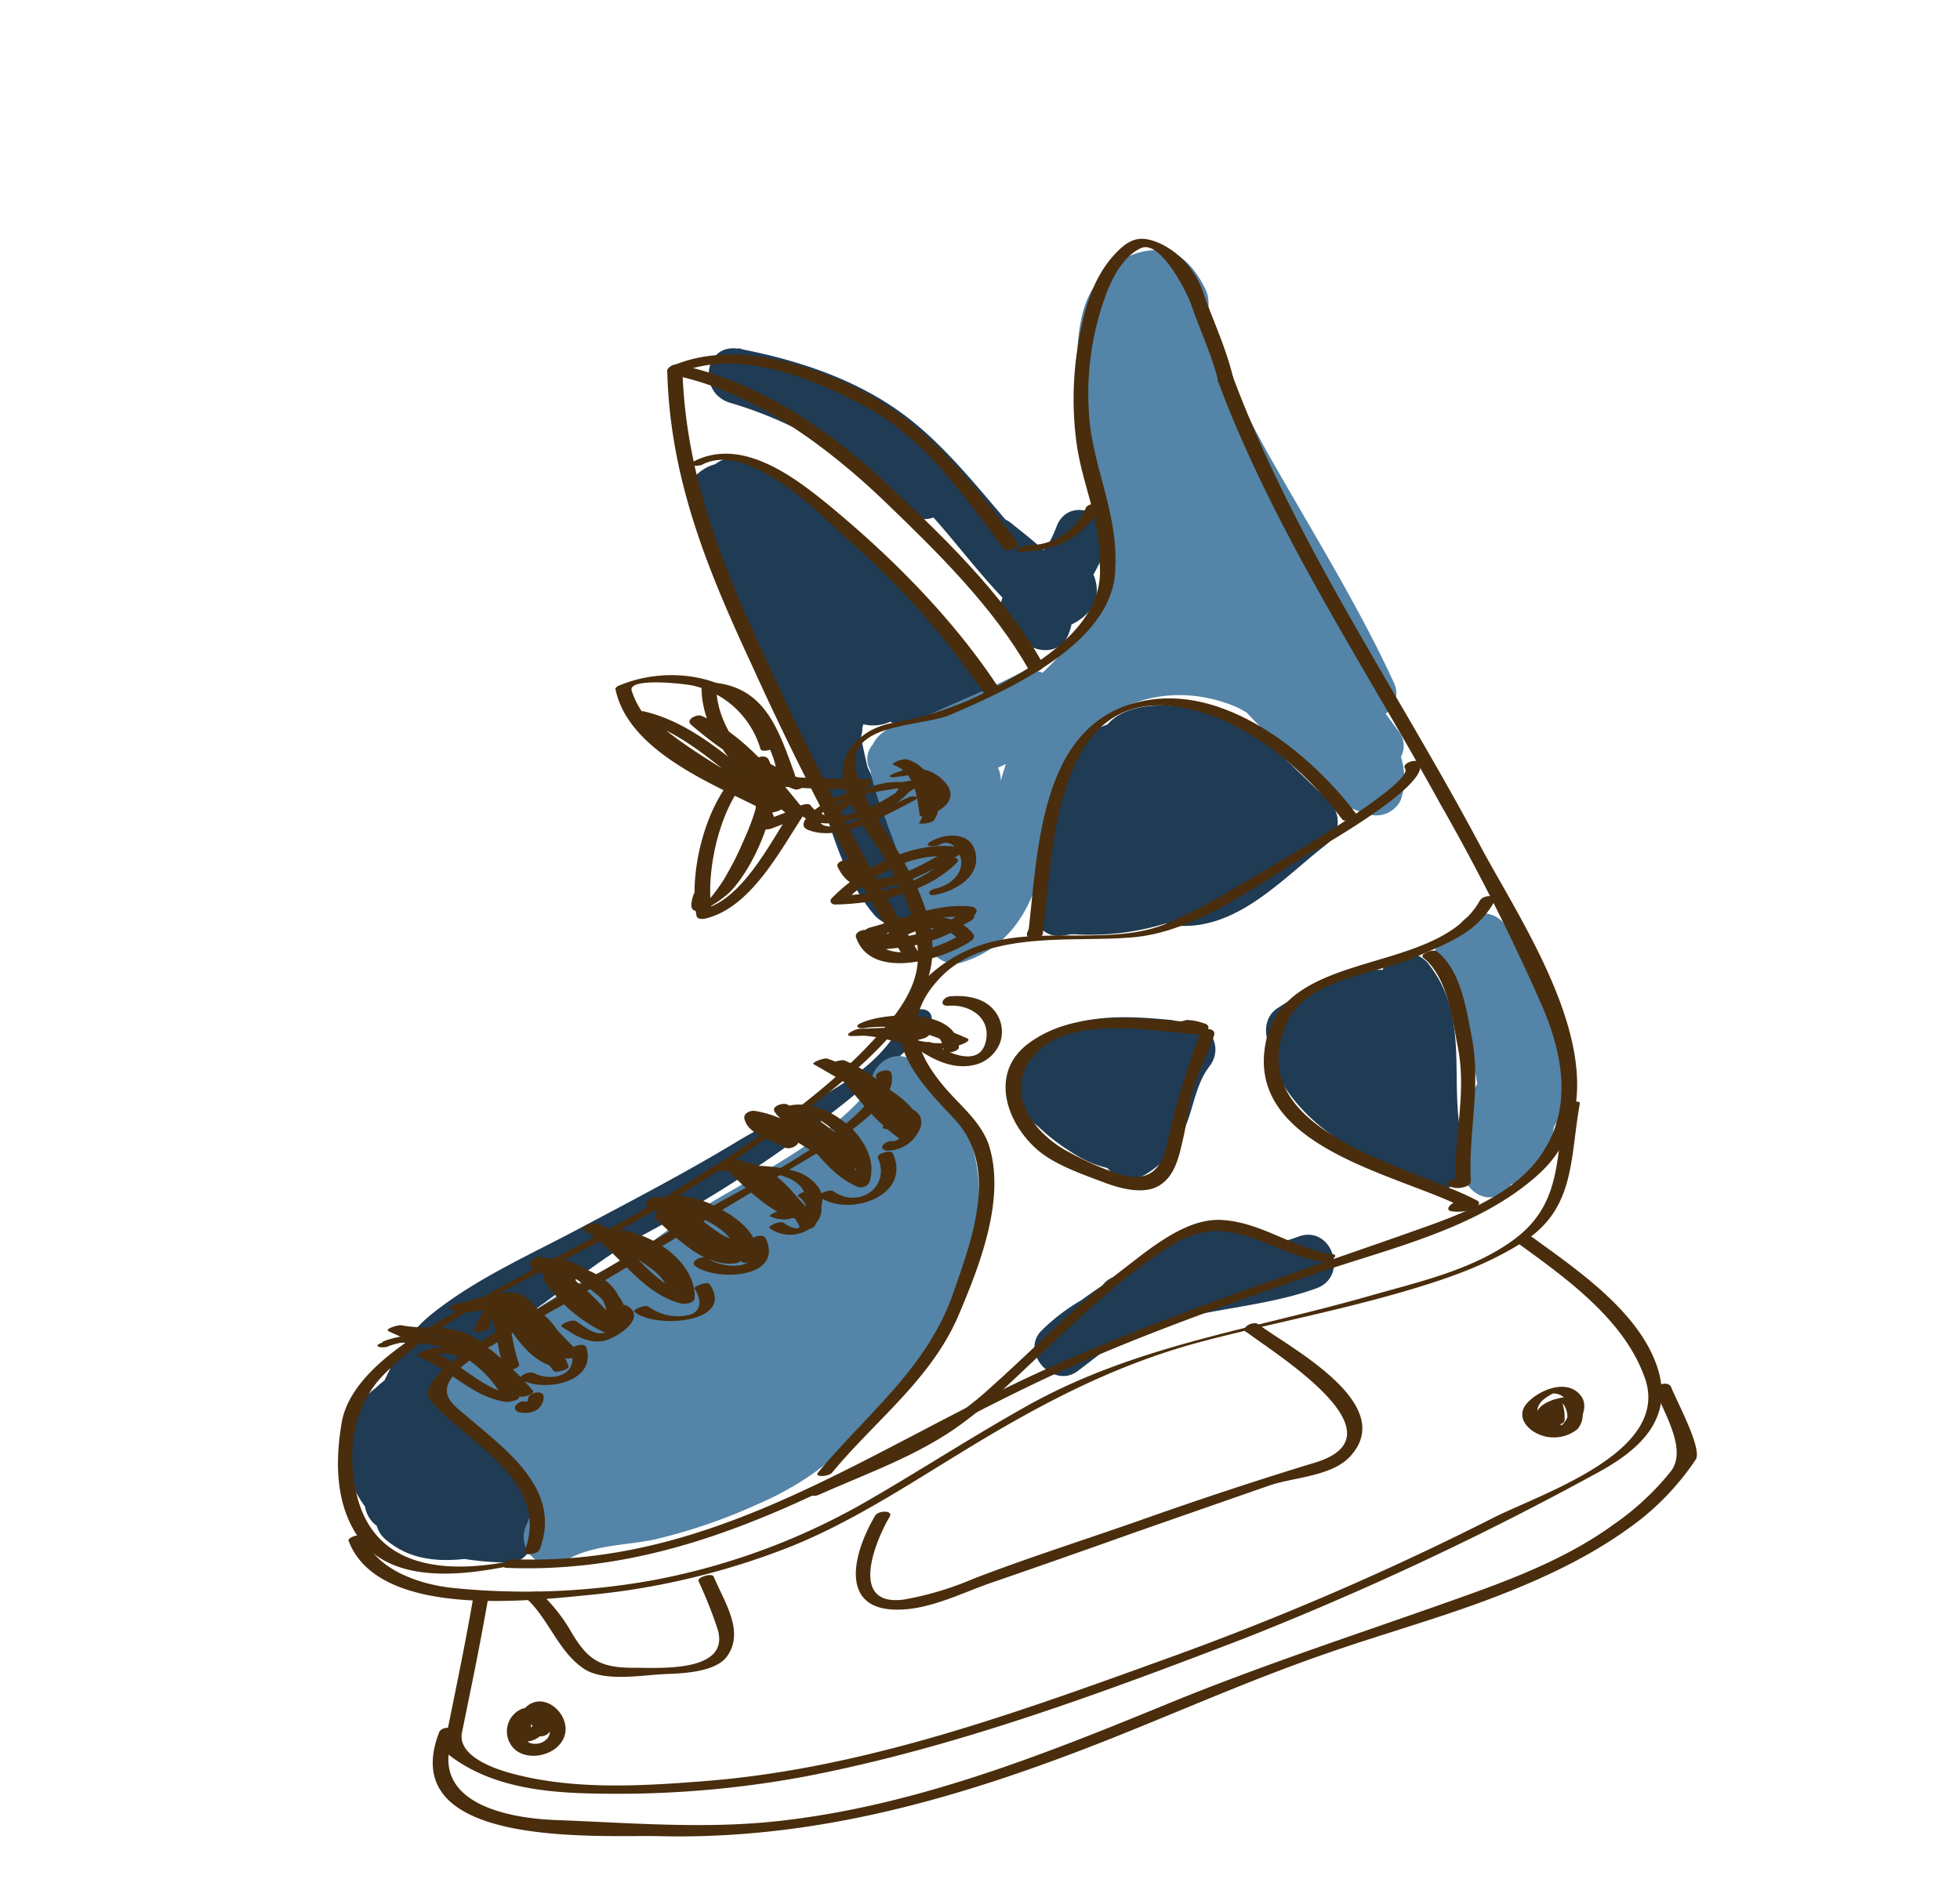 <svg id="layer1" xmlns="http://www.w3.org/2000/svg" viewBox="0 0 250.56 240.24"><defs><style>.cls-1{fill:#203b54;}.cls-2{fill:#5484a8;}.cls-3{fill:#492d0c;}</style></defs><path class="cls-1" d="M150.7,130.68a3.35,3.35,0,0,0-1-.27c-7.06-.69-13.24-.8-19,3.86a3.66,3.66,0,0,0-.51,5.22,3.64,3.64,0,0,0,1.17,3.45c.45.38.9.74,1.36,1.09a26.34,26.34,0,0,0,4.74,3.58,13,13,0,0,0,4.09,1.72,3.86,3.86,0,0,0,4.86.84,11.9,11.9,0,0,0,5-5.83c1.18-2.62,1.42-5.69,3.2-8C156.93,133.3,153.48,129.57,150.7,130.68Z"/><path class="cls-1" d="M141.56,92.64c-3,1-5.45,3.14-6.67,7.18a7.41,7.41,0,0,0-.26,3.39,60,60,0,0,0-1.85,6.16,2.9,2.9,0,0,0,.75,3c0,.27.05.54.1.8l-.11.07c-2.81,1.92-1.32,6.83,2.23,6.39.41-.05.8-.12,1.2-.18a3,3,0,0,0,.42,0,32.8,32.8,0,0,0,11.74-1.41,3.46,3.46,0,0,0,1.15.3c7.87.68,13.64-6,19.34-10.4a3.64,3.64,0,0,0,.14-5.64c-.09-.1-.16-.2-.26-.3h0c-5.14-4.75-9.17-9.81-16.59-11.37C149.23,89.93,144.07,89.74,141.56,92.64Z"/><path class="cls-1" d="M176.75,124a14.29,14.29,0,0,0-3.13.26,3.21,3.21,0,0,0-2.12,0,11,11,0,0,0-3.2,1.79,44.17,44.17,0,0,0-5,2.86c-2,1.29-1.8,4.32-.24,5.71a4.06,4.06,0,0,0,.42,3.14c3.87,6.8,10.25,9.74,17,13a3.49,3.49,0,0,0,1,.32c2.17,2.42,7.12.18,5.89-3.58-2.64-8.06,1-16.85-4.66-24.13A3.42,3.42,0,0,0,176.75,124Z"/><path class="cls-1" d="M166,158.1c-.64.23-1.28.45-1.92.65-.1,0-.19-.1-.31-.14-5.33-1.87-10.53-3.66-15.18.53a2.55,2.55,0,0,0-.76,1.34,39.78,39.78,0,0,0-5,2.67h-.06a3.08,3.08,0,0,0-1.85,1.21c-.89.59-1.79,1.22-2.68,1.87a25,25,0,0,0-5.08,3.88c-2.82,2.79,1.49,7.55,4.62,5.18,1.71-1.3,3.38-2.61,5.05-3.83,7.57-4.17,17.44-3.79,25.49-6.76C172.51,163.15,170.21,156.54,166,158.1Z"/><path class="cls-1" d="M117.85,132.45c3.3-3.07-.68-5.22-2.81-1.25-3.94,7.36-13.86,10.54-20.78,14.73-6.62,4-13.5,7.58-20.32,11.2-6.38,3.4-13.12,6.35-18.78,10.9-3.07,2.47-4.53,5.35-6,8.45a14.16,14.16,0,0,0-1.16,1c-4.87,3.62-4.85,10.46-1.34,15.13a3.86,3.86,0,0,0,1.14,2.17c.11.11.24.2.36.3a3.57,3.57,0,0,0,1,1.63c3,2.65,6.57,3,10.23,2.61a37.72,37.72,0,0,0,5.53.46c2.42,0,3.37-2,3-3.82a3.86,3.86,0,0,0,.21-4.12C65.46,187,61,183.27,56.87,179.7a3.07,3.07,0,0,0-1.43-.69c.28-.67.56-1.33.88-2,1.52-3.16,5.45-5.33,8.33-7.1,6.41-3.93,11.17-8.6,17.8-12.15A164.78,164.78,0,0,0,117.85,132.45Z"/><path class="cls-1" d="M117.5,113c-2.47-3.8-3.82-8.12-5.44-12.32-.34-.88-.73-1.74-1.15-2.58-.32-1.33-.6-2.64-.85-3.88a3.58,3.58,0,0,0,.18-1.17c.05-.14.09-.3.13-.45a5.26,5.26,0,0,0,3.43-.32,3.48,3.48,0,0,0,1.92.42,33.34,33.34,0,0,0,8.55-1.19c3-1,2.78-4.44.94-6a3.51,3.51,0,0,0-.69-.7,37.12,37.12,0,0,1-4.37-3.93,3.67,3.67,0,0,0-.31-.67,31.74,31.74,0,0,0-7.1-8.24,68.13,68.13,0,0,0-5.27-6c-2.23-2.18-7-5.52-11.45-6.56-1.1-1.35-3.15-1.15-4.59-.06A5.4,5.4,0,0,0,88.77,61a3.55,3.55,0,0,0,1.17,5.45l.18.08C91,74,94.47,80.83,97.57,87.63c2.12,4.64,5,9,7.13,13.59.16.47.31.92.43,1.33,1.48,4.85,3.24,10.4,6.56,14.34C114.55,120.27,120,116.83,117.5,113Z"/><path class="cls-1" d="M135.11,67.21a17.86,17.86,0,0,1-1.37,2.87,2.14,2.14,0,0,0-.38.23c-1.29-1.24-2.78-2.34-4.11-3.44a4.05,4.05,0,0,0-.72-.45c-3.71-4.32-7.27-8.77-11.71-12.41-6.22-5.09-14-7.77-21.81-9.32l-.58-.18s0,.05,0,.08c-4.44-.74-5.28,5.61-1.13,6.9a51.71,51.71,0,0,1,11,4.66,3.38,3.38,0,0,0,.46.47c3.67,3.05,7.56,5.81,11.23,8.86l.34.29,0,0a3.2,3.2,0,0,0,3,.39c3,3.37,5.72,7,8.83,10.25a2.74,2.74,0,0,0,.51,2.94c.62.76,1.2,1.53,1.82,2.29,1.58,1.9,5,2.21,6.08-.48a7.62,7.62,0,0,0,.41-1.32c2.58-1.23,4-3.52,2.8-6.39a30.75,30.75,0,0,0,1.59-3.2C143.16,66.08,136.87,63,135.11,67.21Z"/><path class="cls-2" d="M111.42,139.37a3.55,3.55,0,0,0-1,.75c-8.08,8.93-20.19,12.45-29.1,20.35-7.6,3.37-14.92,7.49-20.48,13.63l0,0c-.5-.06-1-.11-1.56-.13-3.54-.18-4.33,5.41-1.22,6.66.6.24,1.19.49,1.77.74l.2.15a36.45,36.45,0,0,0,5.61,6.26,10,10,0,0,1,2.53,4.47,13.45,13.45,0,0,1-.93,2.85,3.53,3.53,0,0,0,5.13,4.39c3.35-2,7.68-1.88,11.44-2.69A71.3,71.3,0,0,0,97,192.25c5.13-2.2,10.67-5.93,14-10.76,7.25-2.76,10.63-13.74,12.66-20.2,3.15-10,1.43-18.24-6.61-25.39C114.46,133.57,110.82,136.28,111.42,139.37Z"/><path class="cls-2" d="M186.27,119c-1.93.51-3.62,2.42-2.66,4.53,1.7,3.71,4.45,9.65,5.24,15.09a3.18,3.18,0,0,0-.41.66,18.76,18.76,0,0,0-1.39,9.11c-.83,3.31,3.16,6.56,5.85,3.42.1-.12.18-.26.27-.26h0l0-.13v-.06a2.54,2.54,0,0,0,2.46-1.08,10.44,10.44,0,0,0,3-6.19c4.9-7.65-2.35-18-5.76-25.11C191.46,115.94,187.16,116.07,186.27,119Z"/><path class="cls-2" d="M148.66,32c-4.84-.41-9.09,3.32-10.25,8-1.42,5.74-.46,11.06,1.15,16.45a27.13,27.13,0,0,0,.95,9.26c1.36,5.59,1.2,9.41-2.09,14.3a34.25,34.25,0,0,1-5.15,6,3.65,3.65,0,0,0-3.07.14c-3.91,2-8,3.64-11.93,5.46-.39.11-.78.23-1.18.32-2,.48-4.55,1.24-5.5,3.23a2.84,2.84,0,0,0-.34,3.31,32.62,32.62,0,0,0,1.91,6.14c1.65,4.75,3.65,9,3.93,14.15a3.08,3.08,0,0,0,2.08,2.89,3.42,3.42,0,0,0,4,1.34c9.62-3.17,10.27-13.43,12.26-21.92,2.55-10.91,13.61-14.7,22.88-10.56.37.2.74.41,1.09.62a50.19,50.19,0,0,0,5.84,5.43,15.85,15.85,0,0,0,10.06,7.63,3.46,3.46,0,0,0,3.79-1.95,9.07,9.07,0,0,0,0-5.48,3,3,0,0,0-.3-3.27c-.56-.74-1.1-1.5-1.65-2.24a3.13,3.13,0,0,0,1.12-3.81c-4.35-9.49-9.84-18.35-15-27.4a145,145,0,0,1-7.06-13.83,47.07,47.07,0,0,0-2.23-4.5c.5-1.69.89-3.37,0-5C153,34.78,151.16,32.23,148.66,32ZM127.93,99.63a3.62,3.62,0,0,0-.35-1.48c.33-.16.67-.3,1-.47-.22.72-.44,1.44-.65,2.17Zm-7.51.79a3.77,3.77,0,0,0-1,.91c-.08-.23-.15-.47-.23-.7Q119.81,100.54,120.42,100.42Z"/><path class="cls-3" d="M155.68,48.68c7.17,19.2,18.62,36.22,28.45,54.12a274.09,274.09,0,0,1,13.15,26.14c2.58,6.18,3.72,12.86-.28,18.72-3.16,4.62-9,7.11-14,8.92-5.43,1.95-10.89,3.81-16.33,5.71-11.08,3.87-22.12,7.89-32.82,12.7-22.6,10.16-42.26,25.36-68.28,24.36-.73,0-2,1.06-.74,1.11,25.35,1,45-12.77,66.88-23.31,11.53-5.55,23.67-9.83,35.72-14.05,9.76-3.42,21.26-5.8,29.14-12.86C209.13,139,195,119,189.2,108.08c-10.6-19.92-23.67-38.71-31.59-59.92-.26-.69-2.17-.12-1.93.52Z"/><path class="cls-3" d="M157.61,48.16c-.89-3.74-2.64-7.39-3.88-11a10.63,10.63,0,0,0-5.21-5.93c-2.33-1.07-3.73-1-5.59.84-3.31,3.23-4.5,8-5.18,12.41A42.51,42.51,0,0,0,137.67,57c.78,5.15,3.09,9.85,2.92,15.16,0,1,1.93.67,2-.16.18-5.87-2.31-11.31-3.17-17a36.68,36.68,0,0,1,2.14-17.81c.8-2,2.18-4.5,4.28-5.46,2.53-1.17,6,5.85,6.46,7.26,1.05,3.11,2.67,6.54,3.42,9.69.2.86,2.14.35,1.93-.52Z"/><path class="cls-3" d="M140.6,72.38C141.16,80.63,131.26,85.8,125,89a43.58,43.58,0,0,1-11.09,3.47,9.16,9.16,0,0,0-3,1.16c-7,4.61-.76,11.19,2.42,16.56,2.27,3.84,4.12,7.93,4,12.47-.12,4.28-3.47,8-6.23,10.91-7,7.38-15.9,13.11-24.49,18.47-8,5-16.36,9-24.52,13.57-5.9,3.33-17.14,8.75-18.42,16.33-.82,4.88-.8,10.3,2.09,14.53,4.13,6.07,13.11,5,19.25,3.77.75-.15,1.73-1,.37-.67-8.39,1.69-17.59,1-19.81-8.6-1.27-5.46-.43-11.3,3.57-15.3,7.61-7.62,18.24-11.94,27.57-17a220.29,220.29,0,0,0,23.1-14.43c6.33-4.52,13-9.56,17.33-16.11,4.77-7.17.31-15-3.62-21.36-1.68-2.74-3.77-5.61-4.17-8.88-.67-5.45,8.52-5,12.08-6.48,7.61-3.27,21.8-9.53,21.12-19.58,0-.32-2,0-1.93.52Z"/><path class="cls-3" d="M200.08,141.45c-1.26,6.83-.46,12.61-6.66,17.12-5.28,3.85-12.28,5.38-18.47,7.15C160,170,145.24,172,131.47,179.65c-6.83,3.81-13.4,8.07-20.16,12A86.69,86.69,0,0,1,83.67,202a91.81,91.81,0,0,1-25.53,1.05c-4.27-.39-10-2.25-11.65-6.57-.2-.53-2.1.07-1.93.51,3.87,10.21,23.87,7.59,31.59,6.85a94.43,94.43,0,0,0,23-5.37c8.64-3.12,16.46-8.35,24.27-13.1,9.83-6,19.33-11,30.53-13.93,8.57-2.23,17.25-3.89,25.75-6.39,5.3-1.55,10.54-3.35,15.19-6.38,6.52-4.24,5.81-10.7,7.07-17.56.1-.54-1.81-.21-1.91.31Z"/><path class="cls-3" d="M159.34,170.3c3.57,2.72,20.56,13.13,8.74,16.71-7.33,2.23-14.56,4.62-21.8,7.18s-14.64,4.88-21.82,7.65a40.38,40.38,0,0,1-8.86,2.66c-7.2,1-3.69-7.5-1.88-10.56.52-.89-1.44-.83-1.84-.16-3.08,5.21-4.59,12.46,3.52,12,3.93-.21,7.77-2.2,11.44-3.46,6.12-2.1,12.23-4.26,18.34-6.43q8.58-3,17.2-6c3-1,7.79-1.15,10.12-3.58,6.45-6.74-7.74-14.06-11.65-17-.63-.47-2.36.42-1.51,1.06Z"/><path class="cls-3" d="M89.27,202.1a55,55,0,0,1,2.5,6.3c1.54,5.54-7.77,4.81-10.8,4.83-4.25,0-5.79-1-7.86-4.43A21.55,21.55,0,0,0,69,203.59c-.41-.37-2.18.36-1.81.69,2.94,2.62,4.17,6.89,7.46,9.08,2.64,1.75,7.6.77,10.51.67,2.11-.07,6.31-.25,7.76-2.23,2.35-3.2-.39-7.08-1.68-10.22-.22-.53-2.11.09-1.93.52Z"/><path class="cls-3" d="M60.46,204.46c-1.1,6.41-2.46,12.77-3.74,19.15a.31.31,0,0,0,.07.28c5.48,4.61,12.76,5.33,19.67,5.43a131.12,131.12,0,0,0,26.53-2.2c19.17-3.69,38-10.71,56.22-17.7a399.8,399.8,0,0,0,44.78-21c5.5-2.94,10.08-6.94,7.87-13.63-2.37-7.13-10.26-12.44-16-16.63-.55-.4-2.32.39-1.53,1,6.08,4.41,13.49,9.74,16,17.2,3.11,9.37-13.32,14.59-19.48,17.72a368.44,368.44,0,0,1-41.77,18c-19,6.86-38.5,14-58.74,15.62-8.29.66-17.21,1.22-25.29-1.06-1.9-.54-6.55-2.13-6-5.09.41-2,.82-4.05,1.24-6.08.76-3.73,1.48-7.47,2.13-11.22.13-.79-1.82-.47-1.94.23Z"/><path class="cls-3" d="M211.68,177.89c1.08,2.87,4,7.43,1.95,10.18a34.26,34.26,0,0,1-7.28,6.79c-5.71,4.18-12.53,6.85-19.14,9.21-12.75,4.56-25.48,8.65-38,13.79-16.17,6.64-32.5,13.12-50,15-9.35,1-18.76.19-28.12-.16-6.38-.23-16.45-2.24-13.11-10.95.41-1.06-1.53-1.09-1.85-.25-5.74,14.95,20.64,13.08,28.1,13.26,20.32.5,38.94-5,57.66-12.42,9.28-3.69,18.43-7.76,27.86-11,6.89-2.4,13.93-4.35,20.76-6.93s13.46-5.66,19.26-10.18a33.86,33.86,0,0,0,7-7.61c.92-1.34-2.54-7.69-3.12-9.24-.34-.91-2.27-.37-1.93.51Z"/><path class="cls-3" d="M68.56,219.88c.33.18-.78,1.09-1,1.21,0,0-.32.17-.12.1-.14.05.26,0,.42.09s0,0,0-.15a2.17,2.17,0,0,1,.09-.76,2.73,2.73,0,0,1,.8-1.34c.09-.08-.06,0,.09,0s.53.42.69.61c.59.74,1.1,1.75.46,2.61a2.08,2.08,0,0,1-2,.66c-1.09-.21-1.36-1.62-1.09-2.51.41-1.4,1.33.4,1.49,1.06.22,1,2.15.45,1.93-.51-.39-1.67-1.83-3.11-3.64-2.45a3.12,3.12,0,0,0-1.49,4.37c1.43,2.69,6.2,1.79,7-1,.76-2.58-2.43-5.62-4.78-3.76-1,.78-2.62,4.23-.4,4.56a3,3,0,0,0,2.26-.91c1.12-1,2.06-2.36.39-3.26-.84-.46-2.19.78-1.1,1.37Z"/><path class="cls-3" d="M199.45,179.38c.46-.15.79.88.85,1.15a2.86,2.86,0,0,1-.09,1.64,1.06,1.06,0,0,1-.48.56c.17-.08.19,0,0,0,.06,0-.28,0-.4,0-1.29-.14-3.22-1.28-2.72-2.83a2.34,2.34,0,0,1,.75-1,5.33,5.33,0,0,1,.74-.5l.41-.24c-.13.07,0,0,.13,0a2,2,0,0,1,1.88,2.53,2.74,2.74,0,0,1-.91,1.56c.19-.11.28,0,0-.06a1.36,1.36,0,0,1-.58-.28c-.64-.44-1.12-1.49-.41-2.1a1.14,1.14,0,0,1,.37-.21l-1.32,0a5,5,0,0,1,.41,2.34c-.05.64,1.87.24,1.92-.29a5.62,5.62,0,0,0-.39-2.57c-.16-.41-1.07-.15-1.33,0-1,.39-2.06,1.07-1.93,2.27a2.31,2.31,0,0,0,1.76,1.77,3.69,3.69,0,0,0,3.45-1c.84-.88,1.36-2.51.6-3.58-1.7-2.38-5.36-.88-6.93.84-1.3,1.43-.4,3,1.09,3.81a4.83,4.83,0,0,0,5.35-.48,2.88,2.88,0,0,0,.52-2.73c-.38-1.66-2.19-1.48-3.45-1.05-.15.05-.85.39-.55.65s.93.06,1.26-.06Z"/><path class="cls-3" d="M138.85,64.84a7.93,7.93,0,0,1-7.55,4.86c-.56,0-2.1.87-.81.85,4.45-.08,8.29-1.9,10.27-6,.18-.37-1.66-.2-1.91.32Z"/><path class="cls-3" d="M130.07,69.33c-6.41-8.48-11.86-15.66-21.64-20.22C101.64,46,93.05,43.7,85.87,46.8c-1.23.53-.12,1.34.8.94,7.59-3.28,17,.53,23.76,4.13,7.84,4.17,12.63,11.34,17.86,18.26.45.59,2.31-.1,1.78-.8Z"/><path class="cls-3" d="M85.92,47.93c10.27,2,19.92,9.2,27.31,16.31,6.59,6.35,13.75,13.37,18.29,21.39.39.69,2.25,0,1.77-.83-5-8.88-13.13-16.63-20.54-23.52-7.11-6.59-16.5-12.81-26.13-14.67-.9-.17-2,1.07-.7,1.32Z"/><path class="cls-3" d="M85.3,47.53c.37,13.9,5.25,25.54,11,37.91a385.1,385.1,0,0,0,19.42,37.27c.35.57,2.18-.12,1.94-.52A395.46,395.46,0,0,1,98.23,84.93c-5.77-12.35-10.63-24-11-37.92,0-.49-1.95-.14-1.94.52Z"/><path class="cls-3" d="M189.22,115.07c-5.66,10.19-26.22,5.66-27.6,19.46-1.25,12.51,17.9,15.82,25.7,20,.21-.36.41-.72.61-1.09l-1.5.18c-.84,0-2,1.19-.71,1.26a5.24,5.24,0,0,0,2.52-.29c.34-.1,1.28-.72.6-1.09-8.17-4.36-30.32-8.73-24.42-22.54,2.53-5.94,11.42-6.31,16.64-8.63,4.05-1.8,7.72-3,10-7.12.49-.89-1.47-.78-1.83-.13Z"/><path class="cls-3" d="M170.4,160.41c-5.06-.78-9.2-4.22-14.36-4.44-4.7-.2-9.48,4.05-12.95,6.68-6,4.6-11.29,10.2-17,15.24-6.68,5.93-14.14,9-22.16,12.55-1.24.56-.09,1.05.73.68,5.08-2.27,10.31-4.15,15.12-7,5.14-3,9.52-7.49,13.83-11.54,5.09-4.79,10.17-9.54,16.08-13.32,7.45-4.76,12.44,1,19.47,2.08.54.08,2.26-.8,1.2-1Z"/><path class="cls-3" d="M179.61,98.26c1.4,2-19.33,13.85-21.24,14.95a73.61,73.61,0,0,1-9.57,5c-6.05,2.37-14,.72-20.43,1.88a18.56,18.56,0,0,0-11.49,6.65c-4.94,6.13,1.07,12,5.15,16.35,5.73,6.16,2.24,15.29-.15,22.18-3.34,9.66-11,15.41-17.3,23-.55.66,1.4.52,1.8,0,5.57-6.73,12.7-11.94,16.2-20.2,2.66-6.3,6-14.75,3.85-21.62-1-3-3.63-5.05-5.59-7.34-4.08-4.77-5.36-9.22-.57-14.18,5.91-6.12,16.93-4.39,24.66-5.1s15.06-6.19,21.56-10.16c1.54-.94,16.85-9.47,14.91-12.19-.38-.53-2.25.12-1.79.76Z"/><path class="cls-3" d="M121.27,128.59c2.65-.2,5.37,1.48,4.78,4.43-.71,3.64-5,1.57-6.93.31-.59-.4-2.35.44-1.51,1,2,1.31,4.28,2.34,6.68,1.88a4.64,4.64,0,0,0,3.59-3,4.26,4.26,0,0,0-.83-4.08c-1.33-1.6-3.61-1.9-5.55-1.75-1,.08-1.56,1.3-.23,1.2Z"/><path class="cls-3" d="M69,198.1c2.91-7.66-4.33-12.74-9.46-17.13-1.38-1.18-3.22-2.44-2.06-4.41s3.62-3.35,5.47-4.56c3.1-2,6.41-3.66,9.6-5.51,10.08-5.84,20-12,30-17.93,2.8-1.68,12.67-7.24,11.37-11.38-.22-.7-2.15-.16-1.94.51,1.59,5-17.48,14.54-20.55,16.32-8.64,5-17.16,10.21-25.86,15.1-1.29.73-13.08,7.06-10.5,10,4.86,5.56,15.36,10.27,12,19.21-.24.66,1.69.42,1.94-.23Z"/><path class="cls-3" d="M65.83,177.31c.5-3.42-5-4.89-7.43-5.56-3.09-.84-6.75-1.33-9.77,0-1.09.47.42.63.91.42C55,169.93,62.19,174,64.42,179.1l1.59-.68c-4.13-.55-7.12-4.18-10.88-5.73l-.44.66c3.92-1.56,8.84,2.87,11.62,5.14.39.32,2.18-.29,1.81-.68a40.76,40.76,0,0,0-7.2-6.63c-3.1-2-6.22-1.08-9.62-1.74-.36-.07-2.29.47-1.58.79l1.89.85c.45.21,2.21-.5,1.58-.79l-1.89-.85-1.58.79c3.26.63,6.28,0,9.39,1.63,2.84,1.52,5,4.33,7.2,6.63l1.81-.68c-3.89-3.18-8.86-7.07-14.12-5-.21.08-1,.44-.44.65,3.94,1.63,6.85,5.2,11.21,5.79.23,0,1.78-.23,1.58-.69-2.76-6.32-11.17-9.53-17.5-7l.92.43c2.84-1.24,14.81,1.06,14.14,5.57-.08.54,1.84.19,1.92-.32Z"/><path class="cls-3" d="M74.12,173c-2.48-2.37-4.63-5.05-7.38-7.13-.41-.31-2.08.44-1.83.64,2.35,1.85,6.2,4.38,5.06,7.85l1.87-.5c-3.44-1.42-5.06-5.36-7.22-8.15l-1.88.58c3.33,2.4,5.45,5.87,8.07,9,.25.29,2-.24,1.88-.58-1.2-3.09-2.74-6.33-5.18-8.63-2.13-2-6.68.2-9,.57-.15,0-1.6.61-1,.7,1.14.16,6.59.27,2.23-.44l-.47.56c4.49-1.65,1.61,1.25,1.29,2.66-.08.39,1.8.11,1.91-.35a8.93,8.93,0,0,1,1.88-3.32c.08-.11-.08-.18-.16-.19a11,11,0,0,0-5.58.8c-.1,0-1,.48-.47.57a9.6,9.6,0,0,0,5.13-.63c.51-.19.94-.65.09-.57a18.26,18.26,0,0,1-4.25.18l-1,.7c1.1-.17,2.16-.43,3.23-.7,2.74-.68,4.06-.5,5.72,1.59a27.47,27.47,0,0,1,3.72,7l1.88-.59c-2.63-3.1-4.73-6.55-8.08-9-.32-.24-2,.36-1.87.58C64.86,169,66.54,173,70,174.47c.39.16,1.71,0,1.87-.5,1.18-3.6-2.7-6.22-5.14-8.14l-1.83.64c2.75,2.09,4.91,4.76,7.39,7.14.35.34,2.09-.39,1.82-.65Z"/><path class="cls-3" d="M62.57,167.27c.86,2.49,1,5.16,1.84,7.66.22.6,2.13,0,1.94-.52-.89-2.49-1-5.17-1.84-7.66-.21-.6-2.13,0-1.94.52Z"/><path class="cls-3" d="M79.84,167.43c-.13-1.88-2.87-3.7-4.23-4.66-2-1.45-4.69-2.57-7.13-1.48-.92.41-.53,1.26.34,1.27,3.82.06,9.56,1.92,8.66,6.73l1.32-.77c-2.35-.37-3.67-2.78-5-4.52a7.39,7.39,0,0,0-4.76-3.3c-.53-.08-2,.75-1.08,1.26a33.26,33.26,0,0,1,9.3,8.31l1.45-1.07a17.72,17.72,0,0,1-7.35-6.28c-.46-.74-2.3,0-1.77.85a19.19,19.19,0,0,0,8,6.73c.53.25,2-.38,1.44-1.08a34.28,34.28,0,0,0-9.58-8.58L68.4,162.1c2.35.36,3.66,2.78,5,4.52a7.37,7.37,0,0,0,4.76,3.3,1.17,1.17,0,0,0,1.31-.78c1.09-5.81-5.93-7.92-10.45-8,.12.43.23.85.34,1.28,1.8-.81,4.16,1,5.52,2,.72.54,3,2.1,3,3.17s2,.7,2-.15Z"/><path class="cls-3" d="M87.14,164.49c0-1.8-2.46-3.23-3.73-4.13a35.92,35.92,0,0,0-5.38-3.1l-1.18.87c4.18-.27,10.14,3.82,10,8.36l1.75-.67c-5.14-1.3-7.91-6.76-12.3-9.35l-1.69.76a33.49,33.49,0,0,1,6.33,3.18c.53.32,4.84,3.59,5,3.51-1.13.63.63.69,1.15.39,1.88-1-1.84-3-2.59-3.53a36,36,0,0,0-8.3-4.38c-.37-.12-2.16.49-1.69.77,4.49,2.65,7.28,8.15,12.54,9.48.46.11,1.73,0,1.75-.68.2-5.08-6.55-9.05-11.1-8.76-.23,0-1.93.52-1.18.88a37.12,37.12,0,0,1,5.14,3c1.23.83,3.56,2.25,3.61,3.93,0,.46,1.94.12,1.93-.51Z"/><path class="cls-3" d="M96.58,160.61c.71-2.73-2.38-4.89-4.4-6-2.44-1.38-5.71-2.41-8.41-1.2a.7.7,0,0,0,.37,1.36c3.26-.46,8.56,1.67,10,4.81l1-1c-2.2.3-4.32-1.81-6-3A11.28,11.28,0,0,0,83.91,153c-.55-.06-2,.81-1.07,1.33a54,54,0,0,1,10.48,7l.81-1.33c-3.27.38-6.47-3.17-8.66-5.19L84,156c2,1.58,4.18,3,6.35,4.39.77.49,2.43-.56,1.48-1.17-2.18-1.38-4.31-2.8-6.35-4.39-.73-.56-2.34.38-1.48,1.17,2.62,2.42,6.07,6,10,5.52.62-.07,1.49-.72.81-1.33a54.24,54.24,0,0,0-10.47-7l-1.06,1.32c4.38.48,7.07,6.24,11.75,5.59.39-.05,1.3-.43,1-1-1.73-3.84-7.71-6.37-11.77-5.79.13.46.25.91.37,1.37,2.89-1.29,10.94,2.34,10,6.11-.26,1,1.73.78,2-.12Z"/><path class="cls-3" d="M102.23,157.19c.44.14,1.84,0,2-.6.24-1-2-3.12-2.55-3.79-2.5-3-6-5.45-9.83-3.54-.3.14-.66.46-.08.47,3.17,0,11.74-.66,11.28,4.39a2,2,0,0,1-.18.76c.5.06.55.05.14,0a5.88,5.88,0,0,1-1.44-.61,20.61,20.61,0,0,1-2.86-1.95c-1.63-1.26-3.15-2.66-4.66-4.06l-1.71.68c3.59.59,6,3.9,7.68,6.86l1.39-.62-1.23-.36a2.54,2.54,0,0,0-1.82.64,4.21,4.21,0,0,0,2.2.44c.14,0,1.56-.32,1.39-.62-1.77-3.1-4.27-6.44-8-7.06-.25,0-2.07.35-1.71.68,2.05,1.91,8.93,9.52,12.19,6.08,1.95-2.05-.5-4.51-2.46-5.13C99.05,148.92,96,149,93,149c0,.16-.05.32-.08.48,2.09-1,4.92,1.81,6.23,3.22a29.37,29.37,0,0,1,2.06,2.52c.24.32.46.65.68,1a4.91,4.91,0,0,1,.28.5c.2.64.75.57,1.64-.22-.42-.13-2.12.56-1.59.72Z"/><path class="cls-3" d="M110.07,147.82c-.76-1.35-2.48-2.4-3.68-3.3a20,20,0,0,0-5.23-3.09c0,.41-.09.82-.13,1.23,3.53-1.47,9.52,4.7,8.26,8.22l1.49-.54c-4.3-1.81-6.14-6.72-10.07-9.1-.55-.33-2.28.19-1.62,1,2.45,3,6.17,4.4,8.92,7.07l1.45-1.08c-4.49-1.78-8.09-5.46-13-6.2-.52-.08-1.46.3-1.3,1,.5,2.12,3.55,2.66,5.14,3.66.72.46,2.42-.53,1.49-1.11-1.33-.84-4.32-1.44-4.7-3.07l-1.3,1c4.66.71,8.23,4.39,12.53,6.1.49.19,2.12-.43,1.44-1.08-2.74-2.66-6.49-4.1-8.93-7.07l-1.62,1c4.07,2.47,5.92,7.38,10.43,9.28a1.26,1.26,0,0,0,1.48-.54c1.9-5.32-6.08-11.62-11-9.59-.54.23-.81,1-.13,1.23,2.56.88,6.89,3.5,8.26,5.93.43.76,2.27,0,1.77-.85Z"/><path class="cls-3" d="M113,144.28c.57.16,1.14.24,1.71.4.24.07,2-.22,1.76-.65-2.28-4-6.73-6.43-10.59-8.63l-1.7.72c2,.64,14,6.17,10.79,9.14l1.79-.39c-3.52-2.48-5.94-6-8.71-9.25l-1.7.73c2.58.88,4.59,2.84,6.41,4.79.35.38,2.15-.31,1.82-.67a16.93,16.93,0,0,0-6.65-4.9c-.3-.11-2.09.27-1.7.73,2.78,3.21,5.19,6.77,8.71,9.24.45.32,1.44-.07,1.78-.39,3.84-3.51-8.57-9.06-11-9.81-.36-.11-2.08.51-1.7.73,3.79,2.16,8.24,4.58,10.48,8.48l1.75-.65c-.57-.16-1.14-.23-1.71-.4s-2.19.61-1.58.78Z"/><path class="cls-3" d="M122.59,133.9c-.21-5.05-9.56-4.54-12.63-3.05-.79.38-.15.69.41.61,4.27-.62,7.81.42,11.67,2.14.14-.23.29-.46.43-.7-4,1.7-8.52-1.71-12.74-1.34-.54.05-2.13.91-.8.9,2.73,0,5.5-.57,8.13.4l.69-.77-.65.18,1,0-.43-.3c-.5-.33-2.19.45-1.81.7.78.52,1.17.38,2.09.13.18,0,1.32-.54.68-.77-2.89-1.08-5.89-.51-8.9-.49l-.8.9c5-.44,9.21,3.12,14.24,1,.23-.1,1-.47.44-.7-4.32-1.92-8.21-2.85-12.92-2.17l.41.61c2.57-1.24,9.4-.56,9.56,3.2,0,.45,2,.1,1.93-.52Z"/><path class="cls-3" d="M123.18,116.7c-3.56,1.86-7.14,4.51-11.12,2l-.58,1.17c3.93-1,7.91-3.07,12.06-2.6l-.46-.94c-2.55,2.79-6.48,3.39-10.07,3.71l.54,1.1c2.38-2.12,6.7-3.86,9.11-.87.08-.28.16-.56.25-.84-2.66,1.84-10.08,4.22-11.55-.11-.29-.85-2.21-.31-1.93.52,1.92,5.67,11.27,2.84,14.75.43.25-.18.48-.55.25-.84-3.08-3.82-9-1.9-12.15.88-.6.53-.24,1.16.54,1.09,4.27-.38,8.85-1.23,11.86-4.54.4-.44,0-.89-.46-.95-4.55-.51-8.77,1.58-13.08,2.7-.43.11-1.23.77-.58,1.17,4.76,3,9,.29,13.46-2,1.17-.61.11-1.58-.84-1.08Z"/><path class="cls-3" d="M120.68,110c-3.27,3.22-8.73,4.39-13.19,4.48l.43.83c3.3-3.37,8.92-6.47,13.76-5.74-.08-.32-.17-.65-.26-1-3,1.65-10.24,6.49-12.42,1.72-.34-.75-2.24-.17-1.93.51,2.81,6.18,11.77.59,15.59-1.52.63-.35.31-.89-.26-1-5.64-.84-12.21,2.61-16.06,6.54-.38.39-.07.84.43.83,5.29-.11,11.6-1.45,15.49-5.29.83-.82-1.06-.93-1.58-.42Z"/><path class="cls-3" d="M116.19,102.58h0c-.13-.17-.25-.34-.38-.5-2.44,1.25-5,2.32-7.56,3.35-.57.24-3.68.68-3.46-.73.28-1.73,3.35-2.55,4.71-2.91,2.11-.58,4.3-.81,6.44-1.21l-.78-.2c-1.36,2.54-4.18,3.47-6.89,3.8-2.23.27.37-1.28.88-1.64a12.65,12.65,0,0,1,2.67-1.42,6.39,6.39,0,0,1,3.38-.23c-2.69,1.93-9,5.48-11.6,2.06-.37-.47-2.09.32-1.93.52,3.42,4.42,12-.38,15.36-2.76.17-.12.36-.33,0-.42-4.54-1.22-8.95,1.43-12.18,4.41-.23.22,0,.33.25.33,4.14.08,9.77-1,11.92-5,.17-.32-.69-.21-.77-.2-3.32.62-6.7,1-9.84,2.28-.82.34-5.28,3.12-3.1,4,4.12,1.64,10.06-2,13.57-3.77.74-.39.18-.61-.38-.5h0c-.77.14-1.71,1-.36.73Z"/><path class="cls-3" d="M115.26,99.31c2.42-1.1,6.31,3.45,3.26,4.39l1,0c-.44-2.75-.74-5.53-3.67-6.63l-1.59.74c2.75.66,4.94,5,3.23,7.4-.13.19,1.58.12,1.9-.34,1.88-2.69-.6-7.1-3.54-7.8-.38-.09-2.19.52-1.59.74,2.72,1,2.93,3.93,3.32,6.41.05.28.92.07,1.05,0,2-.61,4-2.17,2.14-4.25s-4.41-2-6.67-1c-1.16.53.66.44,1.11.24Z"/><path class="cls-3" d="M120.1,108c1.3-.77,2.42.41,2.71,1.68.45,2.07-1.37,3.49-3.15,3.92-.21,0-1,.29-.86.64s.85.17,1.06.11c2.48-.59,5.51-2.35,4.84-5.35-.6-2.72-3.86-2.51-5.75-1.39-1.12.66.63.7,1.15.39Z"/><path class="cls-3" d="M114.93,142.9c1.84.24.46,3.09-.82,3a1.42,1.42,0,0,0-1.26.55c-.24.4.2.64.55.66a4.48,4.48,0,0,0,4-2.39,2.22,2.22,0,0,0,.23-2,2.35,2.35,0,0,0-2-1.11c-.82-.11-2,1-.72,1.22Z"/><path class="cls-3" d="M112.22,148c1.7,3.78-2.45,6.6-5.67,4.32-.5-.35-2.22.41-1.81.7,3.75,2.66,11.86-.08,9.41-5.54-.26-.57-2.14.06-1.93.52Z"/><path class="cls-3" d="M102.11,153a2.32,2.32,0,0,1,.76,3,2.11,2.11,0,0,1-1,1.11c.18-.07-.43-.11-.56-.15a3.52,3.52,0,0,1-1.12-.62c-.45-.32-2.12.45-1.82.67a4.46,4.46,0,0,0,5.76-.43,2.75,2.75,0,0,0-.23-4.24c-.33-.21-.93,0-1.25.1-.09,0-.88.37-.57.56Z"/><path class="cls-3" d="M96,158.87c1.67,3.66-3.66,3.42-5.59,2-.58-.43-2.34.4-1.52,1,2.73,2,11.36,1.56,9-3.52-.34-.74-2.24-.15-1.93.52Z"/><path class="cls-3" d="M88.75,164.71c1,1.42,1,3.19-1,3.48a6.36,6.36,0,0,1-4.85-1.13c-.39-.33-2.08.42-1.83.64,2.64,2.25,13,1.47,9.65-3.5-.31-.46-2.06.32-1.93.51Z"/><path class="cls-3" d="M78.54,167.76c1.25.72.22,1.74-.49,2.27-1.57,1.17-3.07-.24-4.4-1.11-.53-.33-2.24.44-1.81.72,2,1.31,4,2.59,6.41,1.42,1.44-.7,4.3-2.75,1.85-4.16-.48-.27-2.28.45-1.56.86Z"/><path class="cls-3" d="M73,172.74c1,3.13-2.54,4-4.78,2.79-.51-.28-2.3.48-1.54.9,2.92,1.6,9.75.29,8.25-4.21-.21-.63-2.13-.07-1.93.52Z"/><path class="cls-3" d="M67.5,178.8a2.53,2.53,0,0,1-.07.38c0,.12-.14.2,0,.08a.48.48,0,0,1,.18-.08h0a1.79,1.79,0,0,1-.46,0,1.25,1.25,0,0,0-1.25.6c-.21.43.18.77.59.81a3.26,3.26,0,0,0,2-.25,2,2,0,0,0,1-1.67c.13-1-1.85-.73-2,.15Z"/><path class="cls-3" d="M110.77,99.63c-3.73-.11-7.43,0-11.15-.5,0,.39,0,.78.07,1.17l1.37-.51c.26-.1.67-.45.55-.78C99.54,93.34,97.83,87.77,91,87.26c-.39,0-1.33.19-1.32.74.12,7.07,6.41,12.43,11.51,16.54.5.41,2.21-.24,1.64-.94-3.67-4.49-7.69-9.68-13.14-12.07-.61-.27-2.12.48-1.33,1.14a50.42,50.42,0,0,0,13.18,8.24c.61.25,2.2-.73,1.32-1.14C97,97,95.28,100,97.29,105.65c.19.55,1,.41,1.38.26l3.65-1.38-1.33-.6c-2.59,3.91-6.14,11.12-11.11,12.3l1.13.35c-1-5.37,1.42-16.1,6.73-18.68l-1.38-.25c1.71,3.39-.33,7.64-1.73,10.8-.58,1.31-1.27,2.58-2,3.84-.26.48-2.89,4.34-2.11,2.17.37-1-1.56-.9-1.83-.16-1.6,4.44,3.5.93,4.75-.39,3.22-3.38,7.1-12.27,4.82-16.78-.25-.5-.93-.48-1.38-.26-6.11,3-9,14-7.84,20.22.09.47.81.43,1.13.35,5.84-1.38,9.57-8.74,12.63-13.35.52-.79-1-.72-1.33-.59l-3.66,1.37,1.38.26c-.75-2.11-2.91-6.64,2.1-4.3l1.32-1.15a48.72,48.72,0,0,1-12.8-8.07l-1.32,1.14c5.16,2.26,9,7.41,12.5,11.67.55-.31,1.1-.62,1.64-.94-4.7-3.8-11-9.08-11.06-15.66l-1.32.74C94,88.84,96,90.78,97.59,94c.34.7,2.45,4.82,1.27,5.27-.7.27-.73,1.07.07,1.17,3.71.47,7.41.39,11.14.5.88,0,2-1.28.7-1.31Z"/><path class="cls-3" d="M99.15,95.24c-2.42-8.37-12.5-10.67-19.85-7.65-.18.07-.68.26-.62.54,1.72,8.14,13,12.32,19.52,15.72.45.23,2.24-.4,1.82-.7C94.16,99.06,87.62,96,82.39,91l-1.69.75c6.37,1.47,11.4,6.45,16.36,10.43.45.36,2.19-.39,1.81-.69-5-4-10.12-9.06-16.6-10.55-.28-.07-2.19.29-1.69.75,5.23,4.94,11.77,8,17.62,12.15l1.82-.7c-5.91-3.06-12.21-5.92-16.87-10.81a10.57,10.57,0,0,1-2.39-4c-.58-1.76,6.86-.91,7.88-.66a11.67,11.67,0,0,1,8.58,8.1c.15.52,2.08,0,1.93-.52Z"/><path class="cls-3" d="M127.78,88.11c-5.73-8.77-13.54-16.67-21.6-23.33-4.6-3.8-11.39-9-17.55-5.75-1.14.59.63.64,1.15.37,5.93-3.08,15.17,6.42,19,9.94a102.66,102.66,0,0,1,17,19.28c.36.54,2.15-.18,1.94-.51Z"/><path class="cls-3" d="M153.39,132.16a101.69,101.69,0,0,0-4.07,13.53c-.74,3.68-2.2,5.56-6.14,4.46a36.19,36.19,0,0,1-6.27-2.71c-4.94-2.46-9.2-8.34-4.1-13.11,4.8-4.5,14.48-2.48,20.38-2.07.95.07,2-1.14.66-1.44a7.08,7.08,0,0,0-2-.41c-1.12,0-1.47,1.46-.16,1.46a15.13,15.13,0,0,1,1.47.39l.66-1.44c-7.25-.52-16.07-2.06-22.33,2.58-5.1,3.79-2.83,10.24,1.23,13.69,2.22,1.88,5.7,3.06,8.39,4.08,1.94.74,4.91,1.58,6.9.51,2.2-1.18,2.72-3.85,3.24-6.12.38-1.65.61-3.34.94-5,.56-2.86,2.08-5.41,3-8.14.38-1.08-1.56-1.09-1.85-.25Z"/><path class="cls-3" d="M185.19,151.63a2.69,2.69,0,0,0,2,.13c.36-.08.85-.33.83-.75-.31-6.31,1.35-12.24.11-18.52-.7-3.53-1.39-8.43-4.4-10.81-.55-.44-2.34.33-1.79.76,3.11,2.47,3.71,7.8,4.43,11.47,1.17,5.89-.58,11.7-.28,17.61.28-.25.56-.5.83-.76l-.18-.08c-.6-.23-2.36.64-1.54.95Z"/><path class="cls-3" d="M173.53,104.27c-5.66-7.61-16.22-16.33-26.46-14.81-14.37,2.12-14.32,19.23-15.69,30.48l1.93-.52c0-.33.07-.66.1-1s-1.72-.15-1.9.34c-.28.73-.29.49-.13,1.17.11.44,1.88-.07,1.93-.52,1.3-10.67,1.41-31.94,17.85-28.94,8.07,1.48,15.67,7.9,20.44,14.31.35.46,2.07-.33,1.93-.52Z"/></svg>